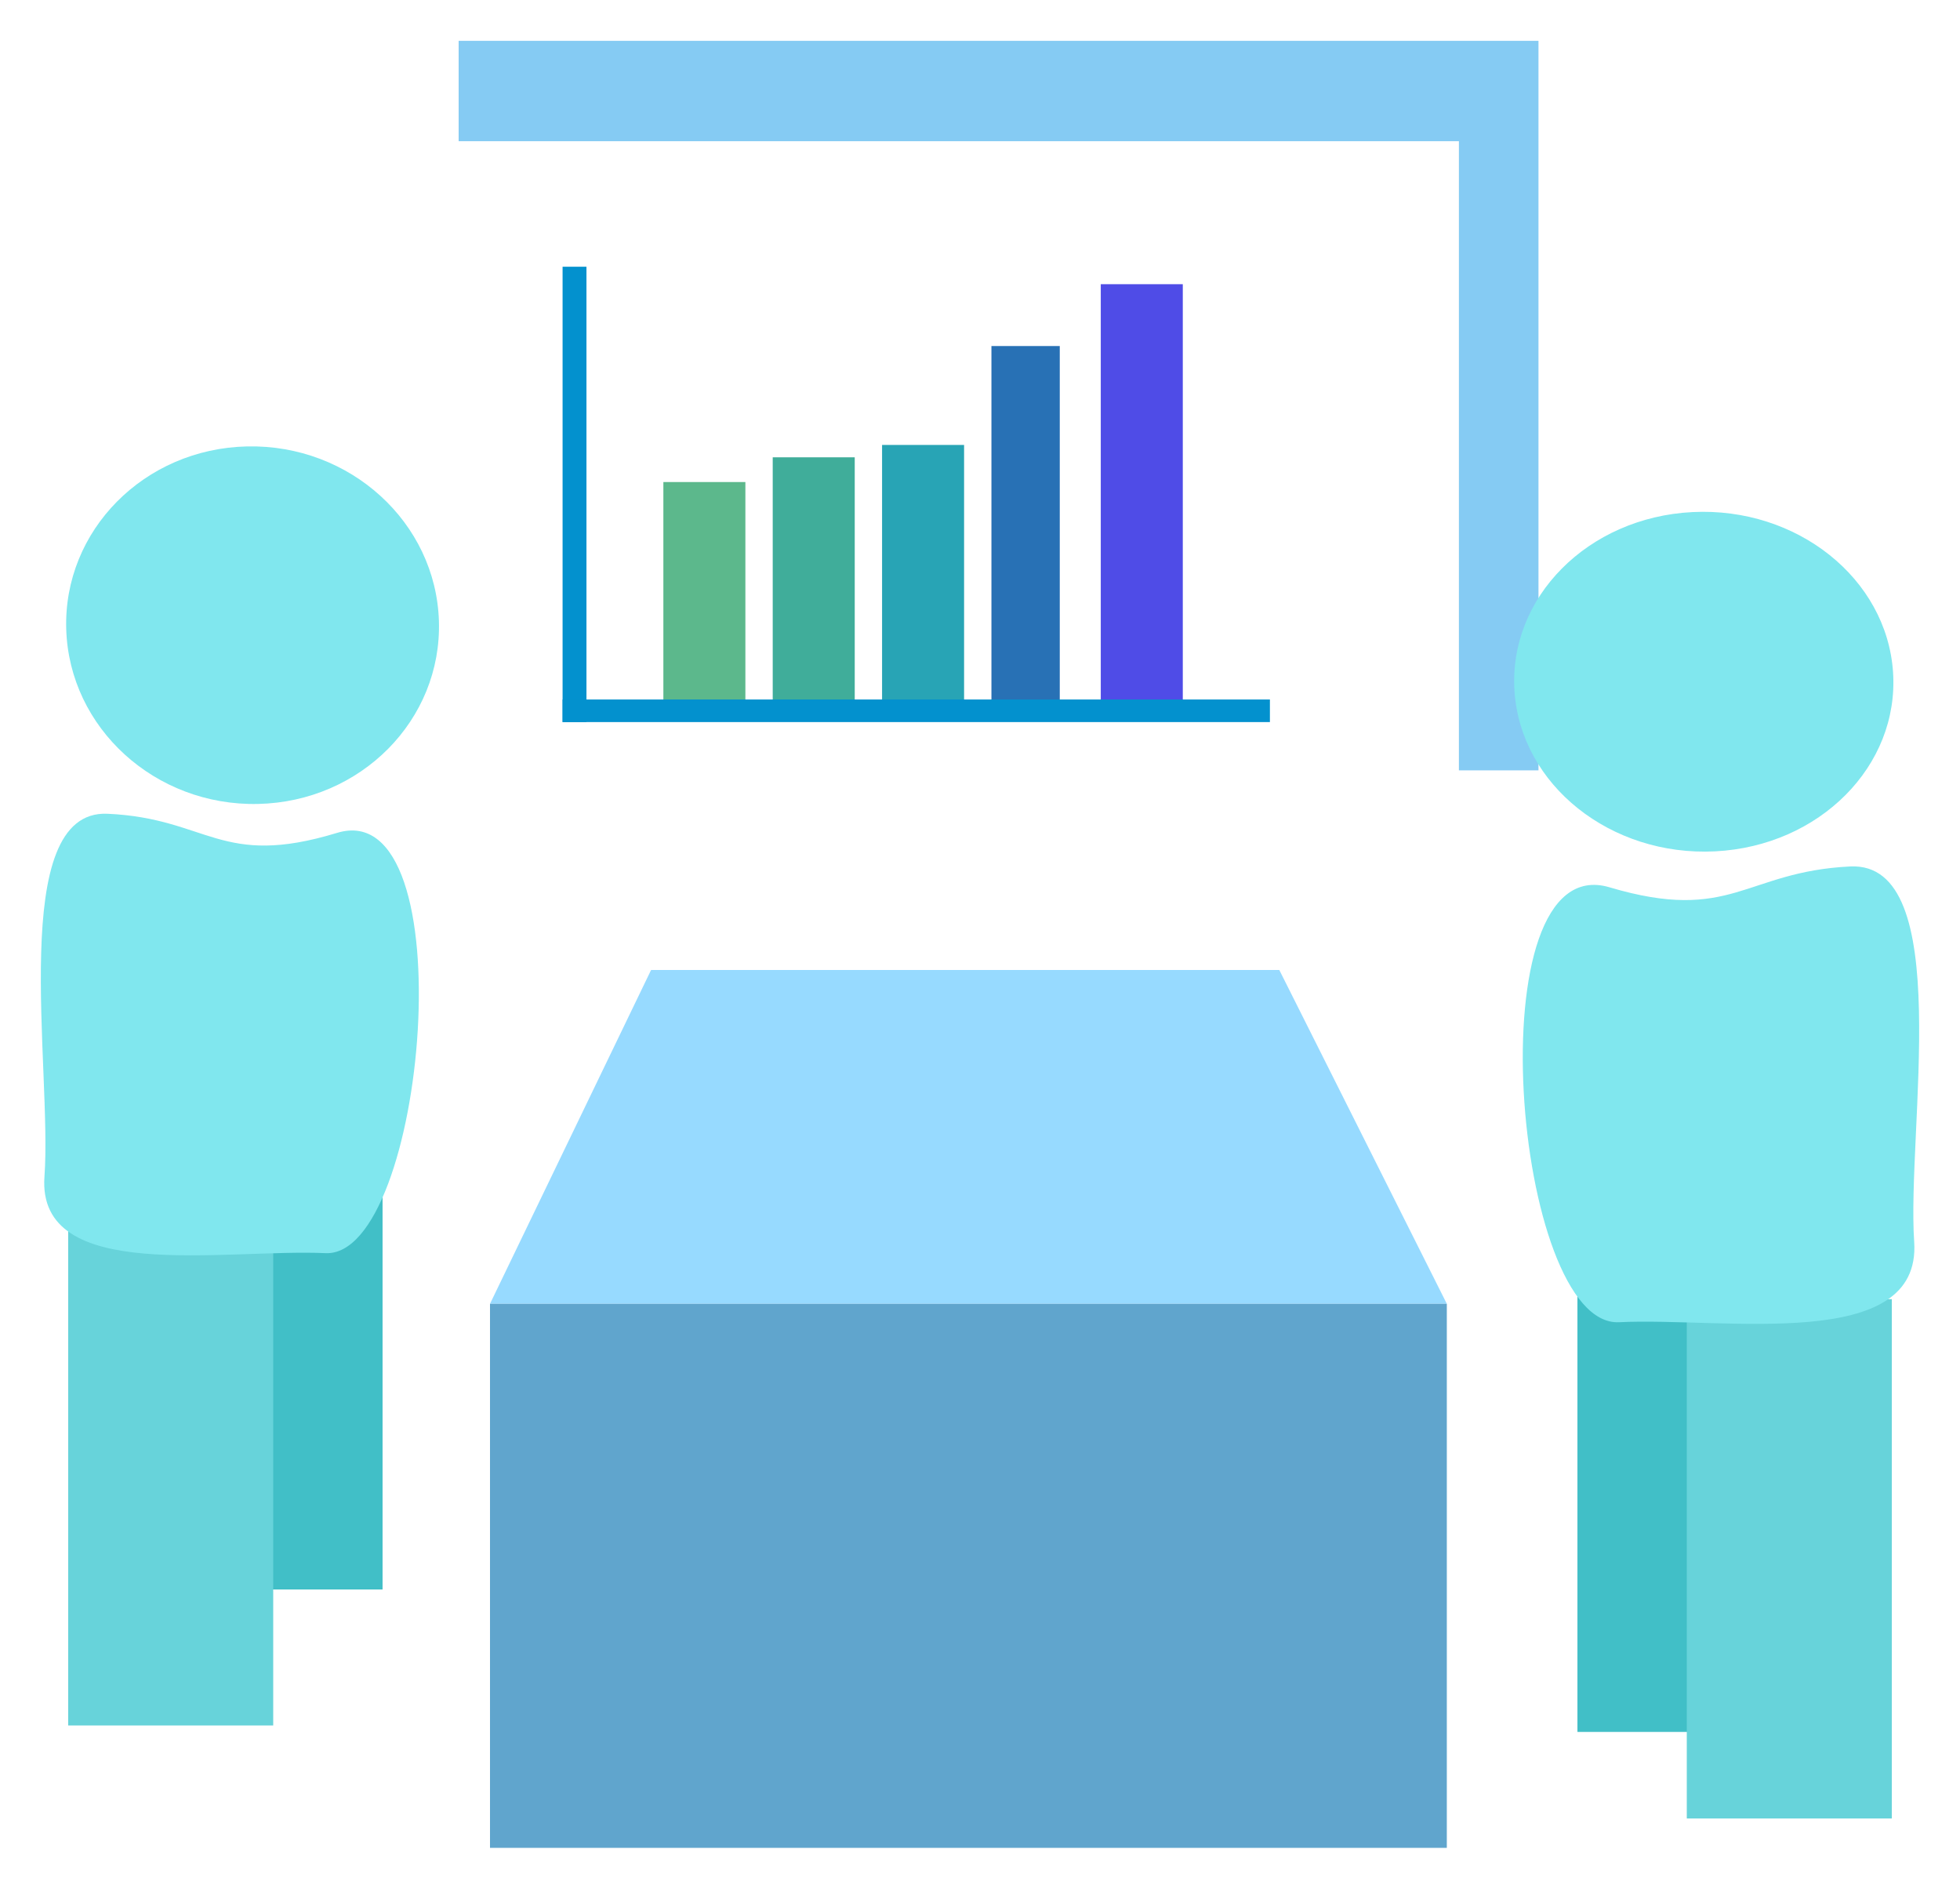 <svg width="192" height="185" viewBox="0 0 192 185" fill="none" xmlns="http://www.w3.org/2000/svg">
<g filter="url(#filter0_d)">
<path d="M48 123.697L63.78 91H125.319L141.729 123.697H48Z" fill="#97DAFF"/>
<path d="M141.729 123.697H48V176.982H94.865H141.729V123.697Z" fill="#60A5CD"/>
<path d="M150.708 -0H44.928V71.45H150.708V-0Z" fill="#85CBF3"/>
<path d="M142.913 9.83H37.133V81.28H142.913V9.83Z" fill="white"/>
<path d="M56.949 22.624H55.61V66.221H56.949V22.624Z" fill="#0391CE" stroke="#0391CE" stroke-miterlimit="10"/>
<path d="M73.017 43.212H64.983V65.01H73.017V43.212Z" fill="#5CB88C"/>
<path d="M83.729 40.79H75.695V65.01H83.729V40.79Z" fill="#40AD9A"/>
<path d="M94.441 39.578H86.407V65.01H94.441V39.578Z" fill="#28A4B5"/>
<path d="M103.814 29.891H97.12V65.01H103.814V29.891Z" fill="#2871B5"/>
<path d="M115.865 23.835H107.831V65.01H115.865V23.835Z" fill="#4F4CE7"/>
<path d="M123.899 66.221V65.01L55.611 65.01V66.221L123.899 66.221Z" fill="#0391CE" stroke="#0391CE" stroke-miterlimit="10"/>
<path d="M168.01 79.382C178.25 78.867 186.054 71.01 185.441 61.834C184.828 52.659 176.03 45.638 165.79 46.154C155.55 46.669 147.746 54.526 148.359 63.702C148.972 72.877 157.77 79.898 168.01 79.382Z" fill="#80E7EE"/>
<path d="M174.61 122.03H154.525V165.627H174.61V122.03Z" fill="#41BFC7"/>
<path d="M185.322 123.241H165.237V174.104H185.322V123.241Z" fill="#67D3DA"/>
<path d="M37.475 112.924H17.39V151.676H37.475V112.924Z" fill="#41BFC7"/>
<path d="M26.763 112.924H6.678V164.997H26.763V112.924Z" fill="#67D3DA"/>
<path d="M157.665 82.903C169.625 86.455 170.892 81.371 181.242 80.862C191.591 80.353 186.767 106.684 187.511 117.611C188.259 128.538 168.954 124.991 158.604 125.5C148.254 126.009 144.352 78.947 157.665 82.903Z" fill="#80E7EE"/>
<path d="M25.281 74.74C35.363 74.519 43.294 66.5 42.996 56.831C42.699 47.161 34.285 39.502 24.203 39.723C14.122 39.945 6.19 47.963 6.488 57.633C6.786 67.303 15.2 74.962 25.281 74.74Z" fill="#80E7EE"/>
<path d="M33.014 77.574C21.585 81.058 20.401 76.147 10.533 75.701C0.664 75.255 5.127 100.672 4.355 111.234C3.586 121.796 22.021 118.287 31.889 118.736C41.76 119.182 45.737 73.696 33.014 77.574Z" fill="#80E7EE"/>
</g>
<defs>
<filter id="filter0_d" x="0" y="-0" width="192" height="184.982" filterUnits="userSpaceOnUse" color-interpolation-filters="sRGB">
<feFlood flood-opacity="0" result="BackgroundImageFix"/>
<feColorMatrix in="SourceAlpha" type="matrix" values="0 0 0 0 0 0 0 0 0 0 0 0 0 0 0 0 0 0 127 0" result="hardAlpha"/>
<feOffset dy="4"/>
<feGaussianBlur stdDeviation="2"/>
<feComposite in2="hardAlpha" operator="out"/>
<feColorMatrix type="matrix" values="0 0 0 0 0 0 0 0 0 0 0 0 0 0 0 0 0 0 0.25 0"/>
<feBlend mode="normal" in2="BackgroundImageFix" result="effect1_dropShadow"/>
<feBlend mode="normal" in="SourceGraphic" in2="effect1_dropShadow" result="shape"/>
</filter>
</defs>
</svg>
